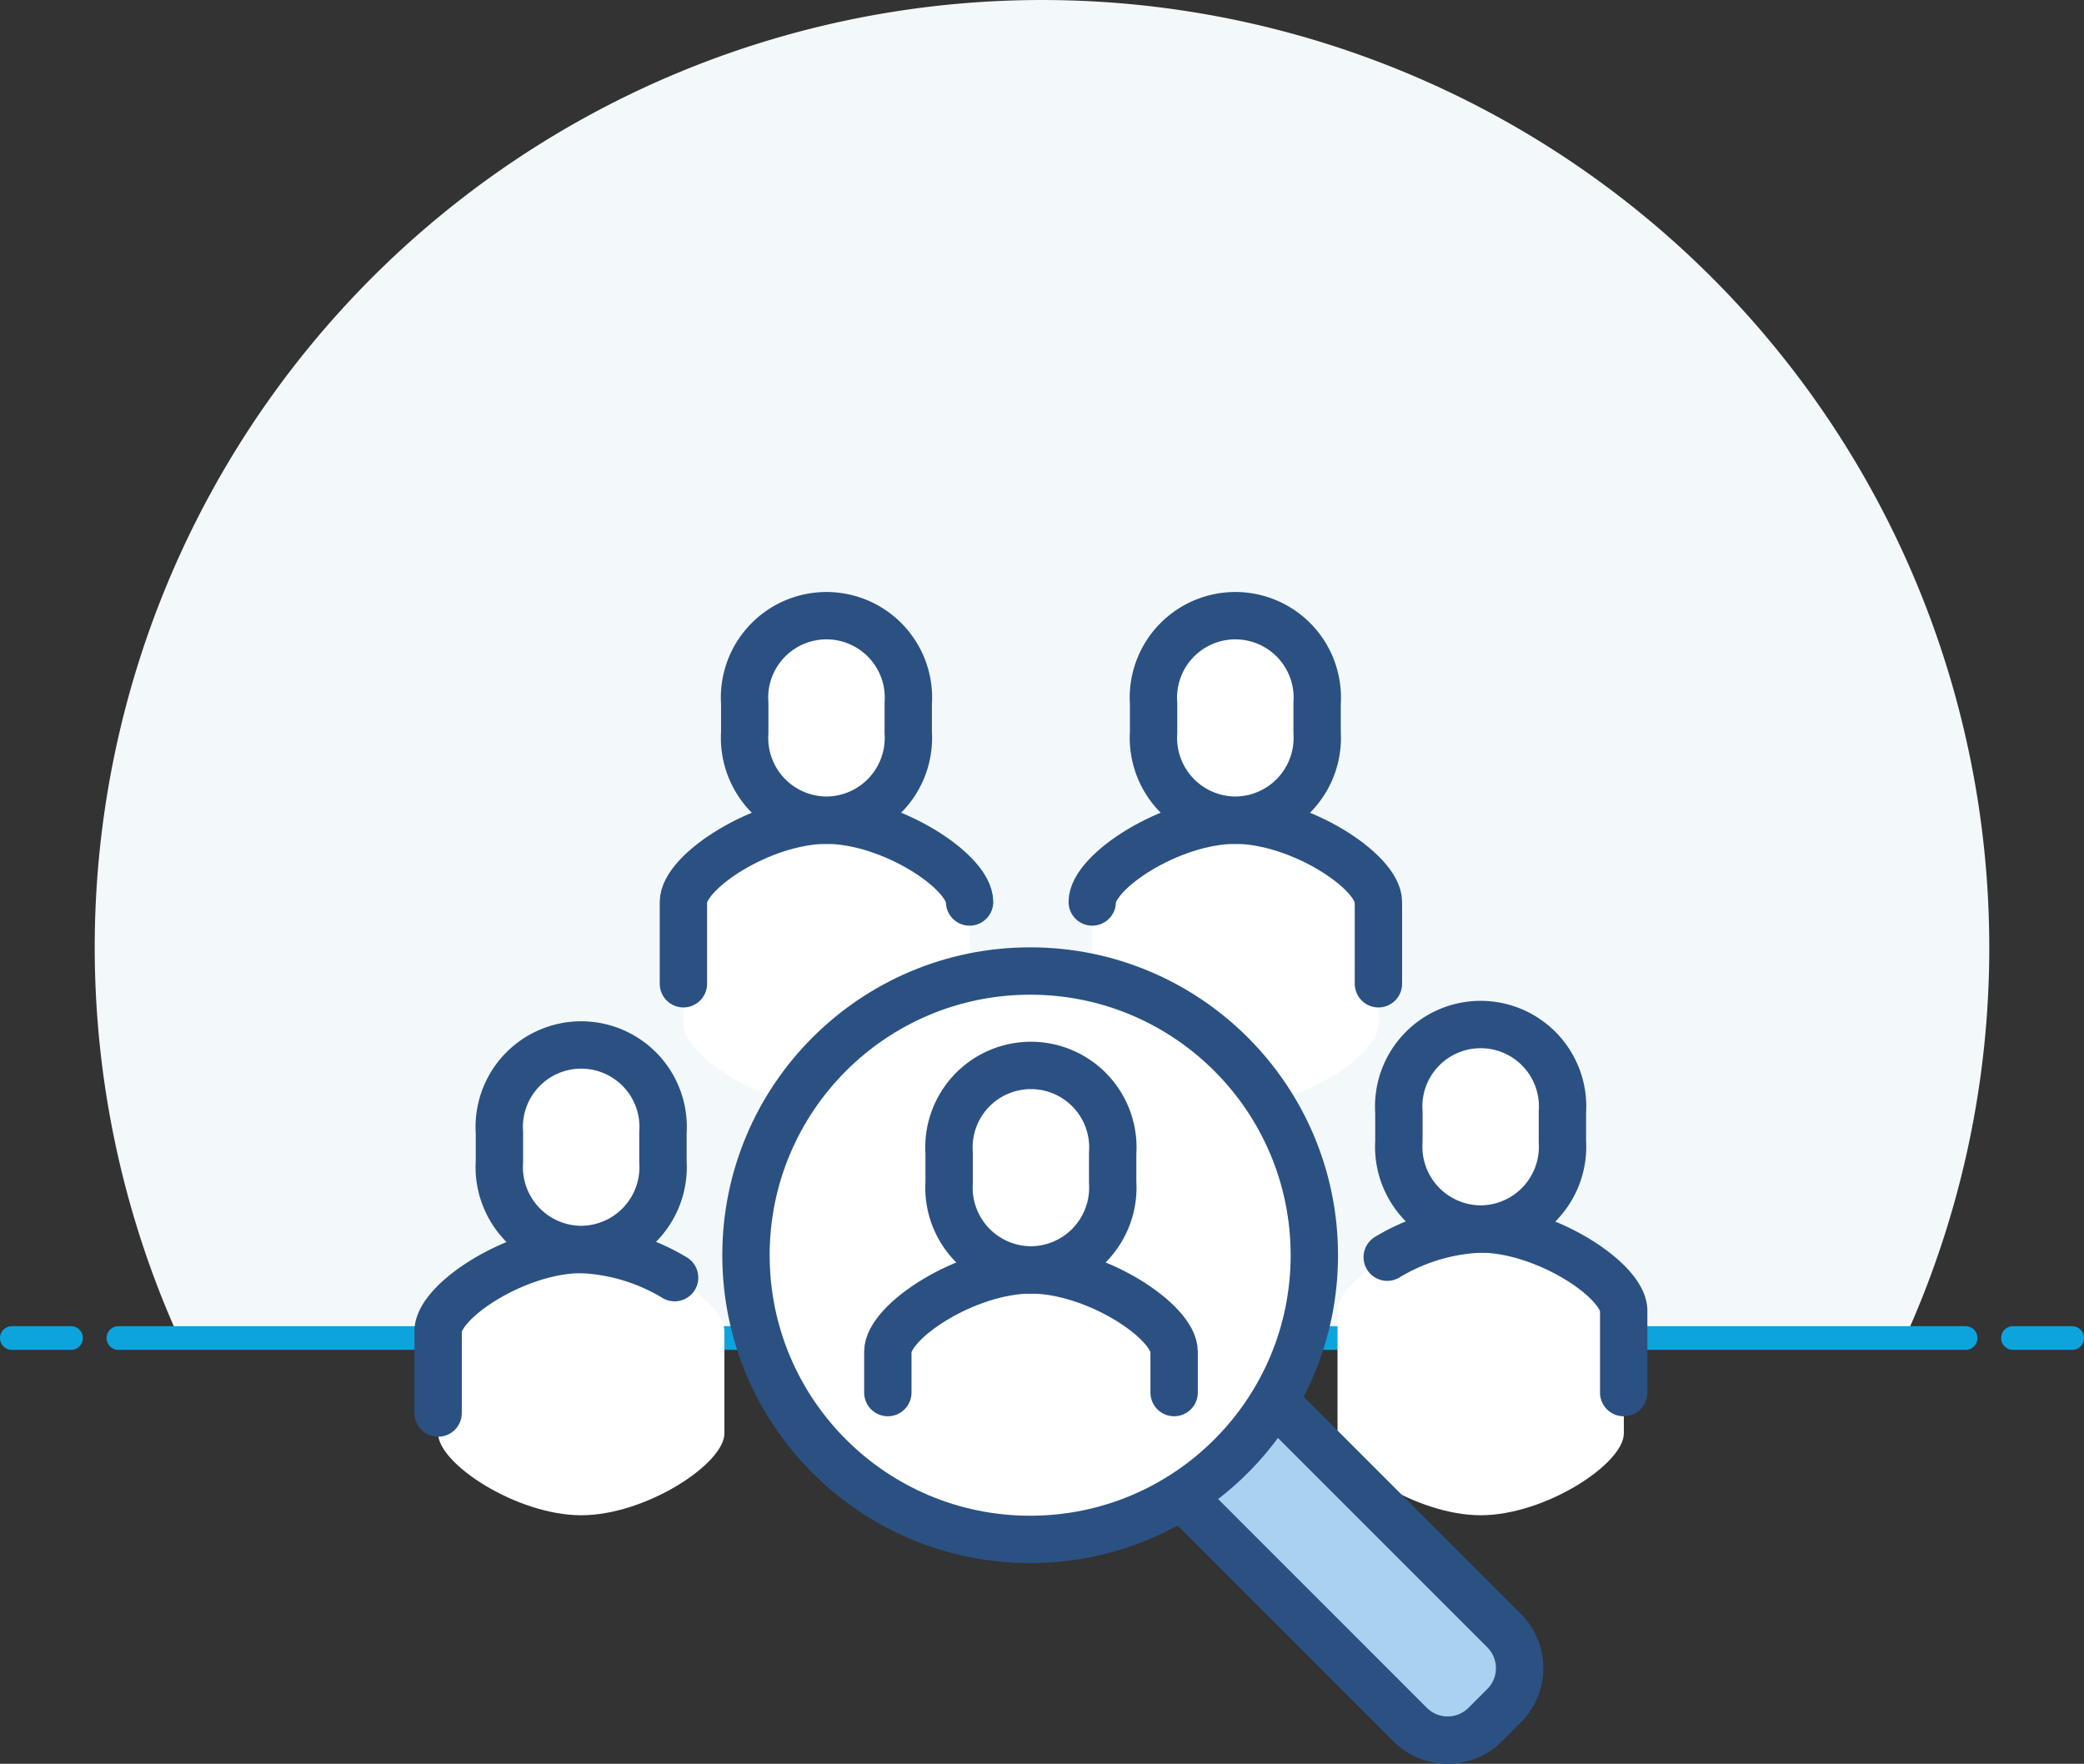 <svg xmlns="http://www.w3.org/2000/svg" width="88" height="74.475" viewBox="0 0 88 74.475">
  <rect x="0" y="0" width="88" height="74.475" fill="#333333" stroke="none"/>
  <g id="We_Find_The_Perfect_Match" transform="translate(-1380.5 -1630)">
    <g id="Post-A-Job" transform="translate(1374.5 1614.757)">
      <path id="Path_425" data-name="Path 425" d="M90,55.24a40,40,0,1,0-76.44,16.5H86.44A39.85,39.85,0,0,0,90,55.24Z" fill="#F3F9FB"/>
      <path id="Path_467" data-name="Path 467" d="M0,0H78" transform="translate(11 71.74)" fill="none" stroke="#0da4de" stroke-linecap="round" stroke-width="1"/>
      <line id="Line_2" data-name="Line 2" x2="2.5" transform="translate(6.5 71.74)" fill="none" stroke="#0da4de" stroke-linecap="round" stroke-linejoin="round" stroke-width="1"/>
      <line id="Line_3" data-name="Line 3" x2="2.5" transform="translate(91 71.74)" fill="none" stroke="#0da4de" stroke-linecap="round" stroke-linejoin="round" stroke-width="1"/>
    </g>
    <g id="find" transform="translate(470 1530)">
      <path id="Path_567" data-name="Path 567" d="M935.045,157c-2.716,0-6.044,2.171-6.045,3.453v4.316c0,1.281,3.328,3.453,6.045,3.453s6.044-2.172,6.044-3.453v-4.316C941.089,159.171,937.761,157,935.045,157Z" transform="translate(0 -4.242)" fill="#fff"/>
      <path id="Path_568" data-name="Path 568" d="M947.045,136c-2.716,0-6.044,2.171-6.045,3.453v5.179c0,1.282,3.327,3.453,6.045,3.453s6.044-2.171,6.044-3.453v-5.179C953.089,138.171,949.761,136,947.045,136Z" transform="translate(-1.642 -1.368)" fill="#fff"/>
      <path id="Path_569" data-name="Path 569" d="M967.045,136c-2.716,0-6.045,2.171-6.045,3.453v5.179c0,1.282,3.327,3.453,6.045,3.453s6.045-2.171,6.045-3.453v-5.179C973.089,138.171,969.761,136,967.045,136Z" transform="translate(-4.379 -1.368)" fill="#fff"/>
      <path id="Path_570" data-name="Path 570" d="M979.045,156c-2.716,0-6.045,2.171-6.045,3.453v5.179c0,1.281,3.327,3.453,6.045,3.453s6.045-2.172,6.045-3.453v-5.179C985.089,158.171,981.761,156,979.045,156Z" transform="translate(-6.021 -4.105)" fill="#fff"/>
      <path id="Path_571" data-name="Path 571" d="M978.974,174.1l-9.714-9.713-3.985,3.948,9.73,9.732a2.244,2.244,0,0,0,3.175,0l.794-.793A2.243,2.243,0,0,0,978.974,174.1Z" transform="translate(-4.964 -5.253)" fill="#a8d2f0"/>
      <circle id="Ellipse_36" data-name="Ellipse 36" cx="12" cy="12" r="12" transform="translate(942 141)" fill="#fff" stroke="#2b5183" stroke-linejoin="round" stroke-miterlimit="10" stroke-width="2"/>
      <path id="Path_572" data-name="Path 572" d="M953.084,139.453c0-1.282-3.323-3.453-6.04-3.453S941,138.171,941,139.453v3.453" transform="translate(-1.642 -1.368)" fill="none" stroke="#2b5183" stroke-linecap="round" stroke-linejoin="round" stroke-miterlimit="10" stroke-width="2"/>
      <path id="Path_573" data-name="Path 573" d="M947.453,134.632a3.476,3.476,0,0,1-3.453-3.7V129.7a3.461,3.461,0,1,1,6.905,0v1.234A3.477,3.477,0,0,1,947.453,134.632Z" transform="translate(-2.053)" fill="#fff" stroke="#2b5183" stroke-linejoin="round" stroke-miterlimit="10" stroke-width="2"/>
      <path id="Path_574" data-name="Path 574" d="M938.986,158.189A8.271,8.271,0,0,0,935.045,157c-2.716,0-6.044,2.171-6.045,3.453v3.453" transform="translate(0 -4.242)" fill="none" stroke="#2b5183" stroke-linecap="round" stroke-linejoin="round" stroke-miterlimit="10" stroke-width="2"/>
      <path id="Path_575" data-name="Path 575" d="M935.453,155.632a3.476,3.476,0,0,1-3.453-3.7V150.7a3.461,3.461,0,1,1,6.905,0v1.234A3.477,3.477,0,0,1,935.453,155.632Z" transform="translate(-0.411 -2.874)" fill="#fff" stroke="#2b5183" stroke-linejoin="round" stroke-miterlimit="10" stroke-width="2"/>
      <path id="Path_576" data-name="Path 576" d="M963.089,163.179v-1.726c0-1.282-3.328-3.453-6.045-3.453S951,160.171,951,161.453v1.726" transform="translate(-3.01 -4.379)" fill="none" stroke="#2b5183" stroke-linecap="round" stroke-linejoin="round" stroke-miterlimit="10" stroke-width="2"/>
      <path id="Path_577" data-name="Path 577" d="M957.453,156.632a3.477,3.477,0,0,1-3.453-3.7V151.7a3.461,3.461,0,1,1,6.905,0v1.234A3.477,3.477,0,0,1,957.453,156.632Z" transform="translate(-3.421 -3.01)" fill="#fff" stroke="#2b5183" stroke-linejoin="round" stroke-miterlimit="10" stroke-width="2"/>
      <path id="Path_578" data-name="Path 578" d="M961,139.453c0-1.282,3.323-3.453,6.04-3.453s6.045,2.171,6.045,3.453v3.453" transform="translate(-4.379 -1.368)" fill="none" stroke="#2b5183" stroke-linecap="round" stroke-linejoin="round" stroke-miterlimit="10" stroke-width="2"/>
      <path id="Path_579" data-name="Path 579" d="M967.453,134.632a3.477,3.477,0,0,0,3.453-3.7V129.7a3.461,3.461,0,1,0-6.905,0v1.234A3.476,3.476,0,0,0,967.453,134.632Z" transform="translate(-4.789)" fill="#fff" stroke="#2b5183" stroke-linejoin="round" stroke-miterlimit="10" stroke-width="2"/>
      <path id="Path_580" data-name="Path 580" d="M969.261,164.389l9.714,9.714a2.245,2.245,0,0,1,0,3.174l-.794.793a2.244,2.244,0,0,1-3.175,0l-9.73-9.732" transform="translate(-4.964 -5.253)" fill="none" stroke="#2b5183" stroke-linejoin="round" stroke-miterlimit="10" stroke-width="2"/>
      <path id="Path_581" data-name="Path 581" d="M985.417,162.905v-3.453c0-1.282-3.327-3.453-6.045-3.453a8.264,8.264,0,0,0-3.94,1.189" transform="translate(-6.354 -4.105)" fill="none" stroke="#2b5183" stroke-linecap="round" stroke-linejoin="round" stroke-miterlimit="10" stroke-width="2"/>
      <path id="Path_582" data-name="Path 582" d="M979.453,154.632a3.477,3.477,0,0,0,3.453-3.7V149.7a3.461,3.461,0,1,0-6.905,0v1.234A3.477,3.477,0,0,0,979.453,154.632Z" transform="translate(-6.431 -2.737)" fill="#fff" stroke="#2b5183" stroke-linejoin="round" stroke-miterlimit="10" stroke-width="2"/>
    </g>
  </g>
</svg>
